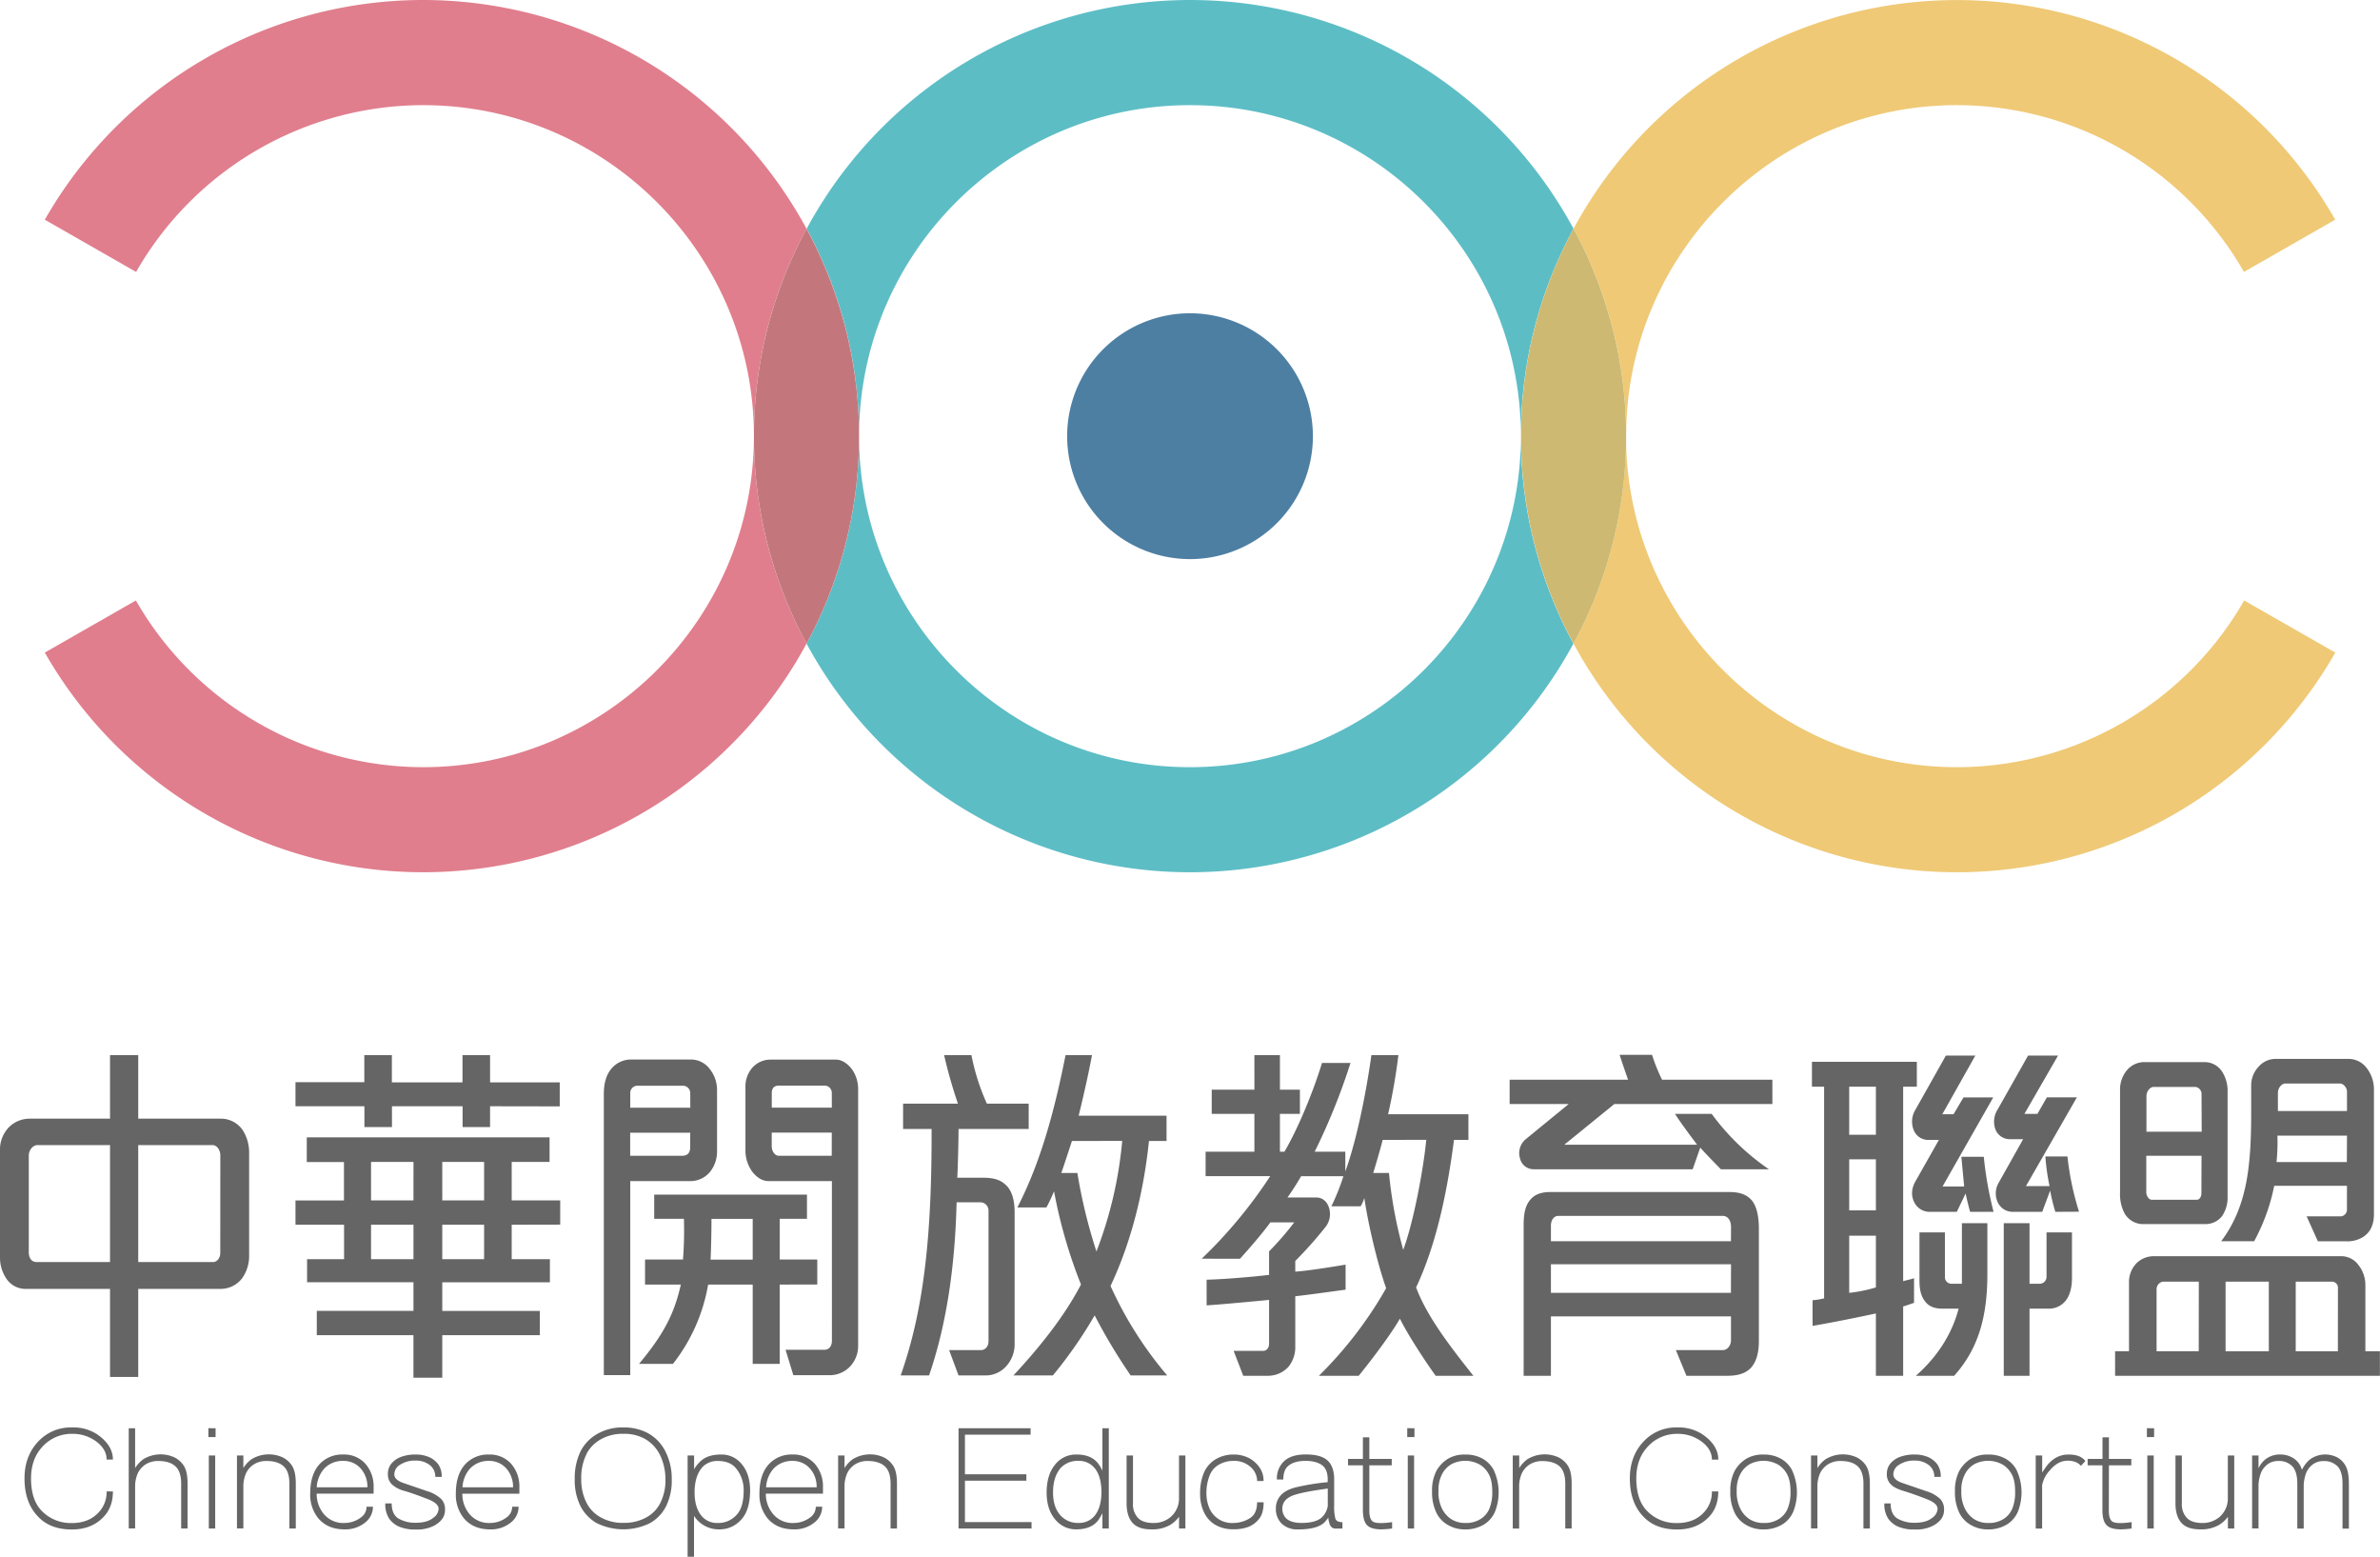 <svg xmlns="http://www.w3.org/2000/svg" viewBox="0 0 990.7 647.8"><defs><style>.cls-1{fill:#666565;}.cls-2{fill:#4d7fa3;}.cls-3{fill:none;}.cls-4{fill:#5dbdc5;}.cls-5{fill:#e07e8d;}.cls-6{fill:#efc976;}.cls-7{fill:#c3777c;}.cls-8{fill:#cdb972;}</style></defs><title>chineseoec</title><g id="Layer_2" data-name="Layer 2"><g id="圖層_1" data-name="圖層 1"><path class="cls-1" d="M29.93,594a18.18,18.18,0,0,1,10.45,2.83Q47,601.37,47,607.37H44.38q0-4.73-5.22-8.15a16.58,16.58,0,0,0-9.23-2.56,16.33,16.33,0,0,0-12.14,5.23q-4.87,5.11-4.87,13.32,0,9,4.51,13.58a16.85,16.85,0,0,0,12.5,5q6.81,0,10.87-4.15a12.27,12.27,0,0,0,3.58-9H47q0,6.66-4,10.71-4.92,5.12-13.12,5.12-8.71,0-13.68-5-6-5.88-6-16.24,0-9.69,6.21-15.88A18.44,18.44,0,0,1,29.93,594Z"/><path class="cls-1" d="M56.25,594.35v16.56a12.7,12.7,0,0,1,3.43-3.7,13.85,13.85,0,0,1,13.12-.66,10.19,10.19,0,0,1,3.64,3.28q1.64,2.46,1.64,7.53v18.7H75.41v-18.7q0-4.77-2.2-7-2.42-2.4-7.33-2.4a9.74,9.74,0,0,0-5.12,1.33,9.07,9.07,0,0,0-3.43,3.84,14.2,14.2,0,0,0-1.08,4.71v18.19H53.59V594.35Z"/><path class="cls-1" d="M89.74,594.35V598h-3v-3.69Zm-.16,11.33v30.38H86.92V605.68Z"/><path class="cls-1" d="M98.64,605.68h2.66v5.23a12.7,12.7,0,0,1,3.43-3.7,13.85,13.85,0,0,1,13.12-.66,10.11,10.11,0,0,1,3.64,3.28q1.64,2.46,1.64,7.53v18.7h-2.67v-18.7q0-4.77-2.2-7-2.42-2.4-7.33-2.4a9.74,9.74,0,0,0-5.12,1.33,9.07,9.07,0,0,0-3.43,3.84,14.2,14.2,0,0,0-1.08,4.71v18.19H98.64V605.68Z"/><path class="cls-1" d="M135,630.27a10.53,10.53,0,0,0,8.41,3.49,11.36,11.36,0,0,0,6.61-2.15,5.42,5.42,0,0,0,2.56-4.62h2.67a8.38,8.38,0,0,1-3.49,6.77,13,13,0,0,1-8.35,2.66q-7.07,0-11-4.71a15.54,15.54,0,0,1-3.28-10.25q0-8,4-12.3a12.81,12.81,0,0,1,9.64-3.89,11.88,11.88,0,0,1,9.32,3.84,14.28,14.28,0,0,1,3.43,9.79v2.66H131.82A13,13,0,0,0,135,630.27Zm17.94-11.37a11.46,11.46,0,0,0-2.51-7.48,9.42,9.42,0,0,0-7.58-3.49,10.37,10.37,0,0,0-8,3.34,12.65,12.65,0,0,0-3,7.63Z"/><path class="cls-1" d="M173.1,605.27a13.85,13.85,0,0,1,5.53,1.08,9.67,9.67,0,0,1,3.8,3,8.69,8.69,0,0,1,1.43,5.23h-2.67a6,6,0,0,0-2.4-5,9.32,9.32,0,0,0-5.69-1.79,11.28,11.28,0,0,0-6.56,1.74,4.73,4.73,0,0,0-2.41,4c0,1.51,1.25,2.68,3.64,3.54l10.15,3.48a14.49,14.49,0,0,1,5.74,3.23,6.16,6.16,0,0,1,1.58,4.45,6.3,6.3,0,0,1-1.53,4.31,10.8,10.8,0,0,1-4.05,2.81,15.41,15.41,0,0,1-6.56,1.13,16.84,16.84,0,0,1-7.18-1.28,10.2,10.2,0,0,1-3.84-3.12,10.81,10.81,0,0,1-1.69-6.46h2.66c0,3.11,1,5.22,2.93,6.35a13.92,13.92,0,0,0,7.12,1.7q4.77,0,7.27-2.06a4.85,4.85,0,0,0,2.21-3.74c0-1.53-1.5-2.86-4.41-4q-5.53-2.16-9.74-3.44a12.12,12.12,0,0,1-5.27-2.71,5.68,5.68,0,0,1-1.69-4.36,6.6,6.6,0,0,1,1.58-4.46,9.54,9.54,0,0,1,3.8-2.61A17.35,17.35,0,0,1,173.1,605.27Z"/><path class="cls-1" d="M195.62,630.27a10.53,10.53,0,0,0,8.41,3.49,11.36,11.36,0,0,0,6.61-2.15A5.42,5.42,0,0,0,213.2,627h2.67a8.38,8.38,0,0,1-3.49,6.77,13,13,0,0,1-8.35,2.66q-7.07,0-11-4.71a15.54,15.54,0,0,1-3.28-10.25q0-8,4.05-12.3a12.81,12.81,0,0,1,9.64-3.89,11.88,11.88,0,0,1,9.32,3.84,14.29,14.29,0,0,1,3.44,9.79v2.66H192.45A13,13,0,0,0,195.62,630.27Zm17.94-11.37a11.46,11.46,0,0,0-2.51-7.48,9.42,9.42,0,0,0-7.58-3.49,10.37,10.37,0,0,0-7.95,3.34,12.65,12.65,0,0,0-3,7.63Z"/><path class="cls-1" d="M248,597.07A20.88,20.88,0,0,1,259.43,594a21.19,21.19,0,0,1,10.24,2.36,17.76,17.76,0,0,1,6.77,6.61,24.69,24.69,0,0,1,3.18,12.61,24.08,24.08,0,0,1-2.36,11.22,16.77,16.77,0,0,1-6.66,7,25,25,0,0,1-22.45-.11,17.39,17.39,0,0,1-6.45-6.81,24,24,0,0,1-2.46-11.32,25.49,25.49,0,0,1,2.46-11.69A17.4,17.4,0,0,1,248,597.07Zm-3.74,7.79a22.07,22.07,0,0,0-2.31,10.71,21.17,21.17,0,0,0,2.31,10,14.37,14.37,0,0,0,5.84,5.88,18.51,18.51,0,0,0,9.38,2.26,19,19,0,0,0,9.73-2.36,14,14,0,0,0,5.53-5.69A20.88,20.88,0,0,0,277,615.57a23.14,23.14,0,0,0-2.15-9.84,15.79,15.79,0,0,0-6.3-6.92,17.62,17.62,0,0,0-9.07-2.15A18.24,18.24,0,0,0,250,599,15,15,0,0,0,244.21,604.86Z"/><path class="cls-1" d="M288.92,605.68v5.74a14,14,0,0,1,2.67-3.34c1.94-1.87,4.82-2.81,8.61-2.81a10.73,10.73,0,0,1,8.5,3.94q3.54,4.15,3.54,11.07-.06,8.46-3.95,12.35a11.86,11.86,0,0,1-8.81,3.79,12.2,12.2,0,0,1-9-3.64,10.86,10.86,0,0,1-1.59-2V647.8h-2.66V605.68Zm3.49,4.82c-2.19,2.45-3.28,6-3.28,10.5q0,6.4,3,9.94a8.42,8.42,0,0,0,6.77,2.82,10.18,10.18,0,0,0,7.58-3.23q3.08-3.12,3.07-10.25a14.12,14.12,0,0,0-3.23-9.33c-1.67-2-4.19-3-7.58-3A8.44,8.44,0,0,0,292.41,610.5Z"/><path class="cls-1" d="M322,630.27a10.53,10.53,0,0,0,8.41,3.49,11.36,11.36,0,0,0,6.61-2.15,5.42,5.42,0,0,0,2.56-4.62h2.66a8.34,8.34,0,0,1-3.48,6.77,13,13,0,0,1-8.35,2.66q-7.07,0-11-4.71a15.54,15.54,0,0,1-3.28-10.25q0-8,4.05-12.3a12.79,12.79,0,0,1,9.64-3.89,11.88,11.88,0,0,1,9.32,3.84,14.28,14.28,0,0,1,3.43,9.79v2.66H318.78A13,13,0,0,0,322,630.27Zm17.94-11.37a11.46,11.46,0,0,0-2.51-7.48,9.42,9.42,0,0,0-7.58-3.49,10.37,10.37,0,0,0-7.95,3.34,12.65,12.65,0,0,0-3,7.63Z"/><path class="cls-1" d="M348.88,605.68h2.66v5.23a12.72,12.72,0,0,1,3.44-3.7,13.85,13.85,0,0,1,13.12-.66,10.16,10.16,0,0,1,3.63,3.28c1.1,1.64,1.64,4.15,1.64,7.53v18.7h-2.66v-18.7c0-3.18-.73-5.5-2.21-7s-4-2.4-7.32-2.4a9.76,9.76,0,0,0-5.13,1.33,9.07,9.07,0,0,0-3.43,3.84,14.2,14.2,0,0,0-1.08,4.71v18.19h-2.66V605.68Z"/><path class="cls-1" d="M429,594.35V597H401.67v16.5h25.57v2.66H401.67V633.4h27.72v2.66H399V594.35Z"/><path class="cls-1" d="M439,609.72a11,11,0,0,1,9.08-4.45q6.39,0,9.22,4a14.52,14.52,0,0,1,1.59,2.71V594.35h2.66v41.71h-2.66v-6.35a25.31,25.31,0,0,1-1.64,2.77c-1.92,2.63-5,3.94-9.33,3.94a11,11,0,0,1-8.2-3.58q-4.05-4.3-4.05-11.74Q435.68,613.93,439,609.72Zm2.21,1.55q-2.88,3.63-2.87,9.83t3.23,9.64a9.73,9.73,0,0,0,7.47,3,8.27,8.27,0,0,0,6.77-3.18q2.67-3.48,2.67-9.69t-2.57-9.62a8.4,8.4,0,0,0-7.07-3.34A9.6,9.6,0,0,0,441.16,611.27Z"/><path class="cls-1" d="M490.79,636.06v-4.87a13.09,13.09,0,0,1-3.79,3.44,14.93,14.93,0,0,1-7.79,1.79c-3.42,0-5.95-.83-7.59-2.51q-2.65-2.77-2.66-8.29V605.68h2.66v19.94a8.12,8.12,0,0,0,2.06,6q2,2.14,6.5,2.15a10.83,10.83,0,0,0,7-2.41,10.09,10.09,0,0,0,3.59-8V605.68h2.66v30.38Z"/><path class="cls-1" d="M501.17,612.75a12.16,12.16,0,0,1,4.92-5.54,14.4,14.4,0,0,1,7.27-1.94,14,14,0,0,1,6.56,1.49,12.46,12.46,0,0,1,4.51,4.09,9.54,9.54,0,0,1,1.54,5.44H523.3a7.9,7.9,0,0,0-3.12-6.15,10,10,0,0,0-6.82-2.21,11.79,11.79,0,0,0-5.84,1.49,8.62,8.62,0,0,0-3.84,4.2,19.48,19.48,0,0,0-1.49,7.89,16.07,16.07,0,0,0,1.18,6,10.23,10.23,0,0,0,10,6.25,13,13,0,0,0,6.91-2q3-1.84,3-6.61H526c0,2.91-.58,5.09-1.64,6.56a10.79,10.79,0,0,1-4.25,3.49,16.42,16.42,0,0,1-6.66,1.17,14.33,14.33,0,0,1-7.64-1.89,11.76,11.76,0,0,1-4.41-4.71,17.57,17.57,0,0,1-1.84-8.31A21.76,21.76,0,0,1,501.17,612.75Z"/><path class="cls-1" d="M555.88,632c.37.95,1.35,1.43,2.92,1.43v2.66H556c-1.47,0-2.37-.88-2.72-2.56a7.85,7.85,0,0,1-.35-2,14.36,14.36,0,0,1-1.64,2q-3,2.93-11.07,2.92a9.4,9.4,0,0,1-6.71-2.41,8.49,8.49,0,0,1-2.41-6.3,7.88,7.88,0,0,1,1.9-5.33c1.39-1.64,3.6-2.81,6.6-3.53a98.85,98.85,0,0,1,13.07-2.11v-1.22c0-2.6-.73-4.48-2.1-5.64s-3.84-2-7-2-5.43.64-7.07,1.9-2.31,3.18-2.31,5.84h-2.66a9.75,9.75,0,0,1,3.43-8q3-2.41,8.61-2.41c4.06,0,7,.79,8.86,2.36s2.93,4.27,2.93,7.89v11A19.59,19.59,0,0,0,555.88,632Zm-3.18-12.56q-11.58,1.55-15.11,3.12c-2.54,1.17-3.8,2.89-3.8,5.18a5.63,5.63,0,0,0,1.49,4q2,2,6.5,2c4.11,0,7-.84,8.66-2.51a8.34,8.34,0,0,0,2.26-4.57v-7.27Z"/><path class="cls-1" d="M570,628.63c0,2.15.41,3.61,1.23,4.36q1.49,1.38,8.25.41v2.66a40.7,40.7,0,0,1-4.41.36q-4.31,0-6-1.74t-1.75-6V609.78h-6.19v-2.67h6.19v-9H570v9h9.33v2.67H570Z"/><path class="cls-1" d="M588.78,594.35V598h-3v-3.69Zm-.15,11.33v30.38H586V605.68Z"/><path class="cls-1" d="M598,611.93a14,14,0,0,1,4.92-5,13.61,13.61,0,0,1,7.23-1.64,14.12,14.12,0,0,1,6.87,1.64,11.81,11.81,0,0,1,4.66,4.61,22,22,0,0,1,.71,17.32,11.65,11.65,0,0,1-4.35,5.33,14.68,14.68,0,0,1-8.15,2.25,13.78,13.78,0,0,1-7.43-2,11.63,11.63,0,0,1-4.61-5.07,19.8,19.8,0,0,1-1.74-8.86A17.57,17.57,0,0,1,598,611.93Zm.77,8.56a15.38,15.38,0,0,0,1.54,7.42,11.23,11.23,0,0,0,3.79,4.26,10.62,10.62,0,0,0,5.79,1.59,11.28,11.28,0,0,0,6.56-1.74,9.37,9.37,0,0,0,3.54-4.26,17.91,17.91,0,0,0,1.18-7c0-3.25-.53-5.71-1.49-7.38a10.5,10.5,0,0,0-3.59-3.85,12.41,12.41,0,0,0-11.88-.25,10.16,10.16,0,0,0-3.74,3.79A14,14,0,0,0,598.8,620.49Z"/><path class="cls-1" d="M629.73,605.68h2.66v5.23a12.86,12.86,0,0,1,3.44-3.7,13.85,13.85,0,0,1,13.12-.66,10.16,10.16,0,0,1,3.63,3.28c1.1,1.64,1.64,4.15,1.64,7.53v18.7h-2.66v-18.7q0-4.77-2.2-7Q646.94,608,642,608a9.76,9.76,0,0,0-5.13,1.33,9.07,9.07,0,0,0-3.43,3.84,14.2,14.2,0,0,0-1.08,4.71v18.19h-2.66V605.68Z"/><path class="cls-1" d="M698.15,594a18.18,18.18,0,0,1,10.45,2.83q6.66,4.54,6.66,10.55H712.6q0-4.73-5.23-8.15a16.52,16.52,0,0,0-9.22-2.56A16.33,16.33,0,0,0,686,601.89q-4.87,5.11-4.87,13.32,0,9,4.51,13.58a16.83,16.83,0,0,0,12.5,5q6.81,0,10.86-4.15a12.24,12.24,0,0,0,3.59-9h2.66q0,6.66-4,10.71-4.92,5.12-13.12,5.12-8.71,0-13.69-5-6-5.88-6-16.24,0-9.69,6.2-15.88A18.46,18.46,0,0,1,698.15,594Z"/><path class="cls-1" d="M722.16,611.93a13.79,13.79,0,0,1,4.92-5,13.57,13.57,0,0,1,7.22-1.64,14.12,14.12,0,0,1,6.87,1.64,11.81,11.81,0,0,1,4.66,4.61,22,22,0,0,1,.72,17.32,11.65,11.65,0,0,1-4.35,5.33,14.73,14.73,0,0,1-8.15,2.25,13.76,13.76,0,0,1-7.43-2,11.52,11.52,0,0,1-4.61-5.07,19.66,19.66,0,0,1-1.75-8.86A17.46,17.46,0,0,1,722.16,611.93Zm.77,8.56a15.38,15.38,0,0,0,1.54,7.42,11.14,11.14,0,0,0,3.79,4.26,10.57,10.57,0,0,0,5.79,1.59,11.3,11.3,0,0,0,6.56-1.74,9.28,9.28,0,0,0,3.53-4.26,17.73,17.73,0,0,0,1.18-7c0-3.25-.53-5.71-1.48-7.38a10.59,10.59,0,0,0-3.59-3.85,12.43,12.43,0,0,0-11.89-.25,10.23,10.23,0,0,0-3.74,3.79A14,14,0,0,0,722.93,620.49Z"/><path class="cls-1" d="M753.86,605.68h2.66v5.23a12.7,12.7,0,0,1,3.43-3.7,13.85,13.85,0,0,1,13.12-.66,10.11,10.11,0,0,1,3.64,3.28q1.63,2.46,1.64,7.53v18.7h-2.67v-18.7q0-4.77-2.2-7c-1.6-1.6-4.05-2.4-7.33-2.4a9.74,9.74,0,0,0-5.12,1.33,9.07,9.07,0,0,0-3.43,3.84,14.2,14.2,0,0,0-1.08,4.71v18.19h-2.66V605.68Z"/><path class="cls-1" d="M797.09,605.27a13.85,13.85,0,0,1,5.53,1.08,9.67,9.67,0,0,1,3.8,3,8.69,8.69,0,0,1,1.43,5.23h-2.67a6,6,0,0,0-2.4-5,9.32,9.32,0,0,0-5.69-1.79,11.28,11.28,0,0,0-6.56,1.74,4.73,4.73,0,0,0-2.41,4c0,1.51,1.25,2.68,3.64,3.54l10.15,3.48a14.37,14.37,0,0,1,5.73,3.23,6.12,6.12,0,0,1,1.59,4.45,6.3,6.3,0,0,1-1.53,4.31,10.88,10.88,0,0,1-4.05,2.81,15.41,15.41,0,0,1-6.56,1.13,16.84,16.84,0,0,1-7.18-1.28,10.2,10.2,0,0,1-3.84-3.12,10.81,10.81,0,0,1-1.69-6.46H787c0,3.11,1,5.22,2.93,6.35a13.92,13.92,0,0,0,7.12,1.7q4.77,0,7.27-2.06a4.85,4.85,0,0,0,2.21-3.74c0-1.53-1.5-2.86-4.41-4q-5.53-2.16-9.74-3.44-3.84-1.17-5.27-2.71a5.68,5.68,0,0,1-1.69-4.36,6.6,6.6,0,0,1,1.58-4.46,9.47,9.47,0,0,1,3.8-2.61A17.35,17.35,0,0,1,797.09,605.27Z"/><path class="cls-1" d="M815.66,611.93a14,14,0,0,1,4.92-5,13.59,13.59,0,0,1,7.22-1.64,14.07,14.07,0,0,1,6.87,1.64,11.81,11.81,0,0,1,4.66,4.61,22,22,0,0,1,.72,17.32,11.65,11.65,0,0,1-4.35,5.33,14.68,14.68,0,0,1-8.15,2.25,13.78,13.78,0,0,1-7.43-2,11.63,11.63,0,0,1-4.61-5.07,19.8,19.8,0,0,1-1.74-8.86A17.57,17.57,0,0,1,815.66,611.93Zm.77,8.56a15.38,15.38,0,0,0,1.54,7.42,11.14,11.14,0,0,0,3.79,4.26,10.57,10.57,0,0,0,5.79,1.59,11.28,11.28,0,0,0,6.56-1.74,9.37,9.37,0,0,0,3.54-4.26,17.93,17.93,0,0,0,1.17-7q0-4.87-1.48-7.38a10.59,10.59,0,0,0-3.59-3.85,12.43,12.43,0,0,0-11.89-.25,10.21,10.21,0,0,0-3.73,3.79A13.9,13.9,0,0,0,816.43,620.49Z"/><path class="cls-1" d="M847.41,605.68h2.67v7.07l1.28-1.9q3.84-5.58,9.69-5.58,5,0,7,2.72l-1.85,2q-1.8-2.15-5.53-2.15-4.05,0-7.33,3.95a12.31,12.31,0,0,0-3.28,6.3v18h-2.67V605.68Z"/><path class="cls-1" d="M877.83,628.63c0,2.15.41,3.61,1.23,4.36q1.49,1.38,8.25.41v2.66a40.7,40.7,0,0,1-4.41.36q-4.3,0-6-1.74t-1.75-6V609.78H869v-2.67h6.19v-9h2.67v9h9.32v2.67h-9.32Z"/><path class="cls-1" d="M896.67,594.35V598h-3v-3.69Zm-.16,11.33v30.38h-2.66V605.68Z"/><path class="cls-1" d="M927.39,636.06v-4.87a13,13,0,0,1-3.79,3.44,14.9,14.9,0,0,1-7.79,1.79c-3.42,0-5.94-.83-7.59-2.51q-2.65-2.77-2.66-8.29V605.68h2.66v19.94a8.12,8.12,0,0,0,2.06,6q2,2.14,6.5,2.15a10.86,10.86,0,0,0,7-2.41,10.11,10.11,0,0,0,3.58-8V605.68h2.67v30.38Z"/><path class="cls-1" d="M956.27,617.36c0-3.18-.64-5.5-1.9-7a7.58,7.58,0,0,0-6.1-2.4,7.23,7.23,0,0,0-4.3,1.33,8.72,8.72,0,0,0-2.92,3.84,17.57,17.57,0,0,0-.92,4.66v18.24h-2.67V605.68h2.67V611a10.76,10.76,0,0,1,3-3.84,9.89,9.89,0,0,1,6.2-1.9,10.29,10.29,0,0,1,5,1.34,8.56,8.56,0,0,1,3.18,3.28c.24.51.48,1.09.71,1.74a12.9,12.9,0,0,1,3.39-4.36,10.89,10.89,0,0,1,11.53-.66,8.7,8.7,0,0,1,3.18,3.28q1.43,2.46,1.43,7.53v18.7h-2.66v-18.7q0-4.77-1.85-7a7.73,7.73,0,0,0-6.15-2.4,7.23,7.23,0,0,0-4.3,1.33,8.67,8.67,0,0,0-2.93,3.84,18,18,0,0,0-.92,4.66v18.24h-2.66v-18.7Z"/><path class="cls-1" d="M100.8,531.91a11.28,11.28,0,0,1-9.2,4.44H57.54V573H45.8V536.35H10.35a9.51,9.51,0,0,1-7.7-4.28A15.53,15.53,0,0,1,0,523.68V478.93a13.41,13.41,0,0,1,3.92-10.07,12.32,12.32,0,0,1,8.45-3.35H45.8V439.08H57.54v26.43H92a11,11,0,0,1,9,4.73A17.33,17.33,0,0,1,103.7,480v42.11A16,16,0,0,1,100.8,531.91Zm-55-55.41H15.66c-1.9,0-3.68,2-3.68,4.42v40.15c0,2.44,1.15,4.11,3.27,4.11H45.8Zm45.91,4.28c0-2.29-1.49-4.28-3.27-4.28H57.54v48.68H88.69c1.53,0,3-1.5,3-3.8Z"/><path class="cls-1" d="M204,460.35V469H192.56v-8.66h-29.4V469H151.69v-8.66H123v-10h28.65V439.08h11.47V450.4h29.4V439.08H204V450.4h29v10Zm9,49.29V524h15.9v9.61H184.1v11.9h40.62v10.09H184.1v17.7h-12v-17.7H131.87V545.49h40.24v-11.9H127.82V524h15.4V509.64H123V499.56h20.18v-16H127.7V473.29H228.76v10.23H213v16h20.19v10.08Zm-40.88-26.12H154.45v16h17.66Zm0,26.12H154.45V524h17.66Zm29.4-26.12H184.1v16h17.41Zm0,26.12H184.1V524h17.41Z"/><path class="cls-1" d="M295.91,487.2a10.59,10.59,0,0,1-7.83,4.28H262.35v80.74h-11V455.13c0-4.29,1-7.78,3-10.23a10.66,10.66,0,0,1,8.72-4h24.71a9.73,9.73,0,0,1,7.7,4,14,14,0,0,1,3,8.86v25.63A13.55,13.55,0,0,1,295.91,487.2ZM287.32,455a3.08,3.08,0,0,0-3-3.2H265.24a3,3,0,0,0-2.89,3.06v6.1h25Zm0,16.35h-25v9.6H284c2,0,3.29-1.07,3.29-3.5Zm37.24,63.2v33H313.32v-33H294.77a73.62,73.62,0,0,1-14.64,33H266c10.85-13,14.76-21.39,17.41-33h-14.9V524.13H284.3a155.39,155.39,0,0,0,.39-16.95H272.32V497.12h63.59v10.06H324.56v16.95H340.2v10.39Zm-11.24-27.34H296.16c0,4.42-.12,11.89-.38,16.95h17.54Zm41.13,60.76a11.73,11.73,0,0,1-8.45,4.28H330.23L327,561.69h16.14c1.89,0,3.15-1.39,3.15-3.82V491.48H319.75c-2.27,0-4.54-1.38-6.32-3.53a14.86,14.86,0,0,1-3.13-8.85V452.69a12,12,0,0,1,3-8.54,10.17,10.17,0,0,1,7.44-3.21H348c2.27,0,4.8,1.51,6.69,4.11a14.13,14.13,0,0,1,2.52,8.4v106.7A12.32,12.32,0,0,1,354.45,567.94Zm-8.21-113a3,3,0,0,0-2.76-3.2H324.05c-1.77,0-2.79,1.07-2.79,3.06v6.1h25Zm0,16.35h-25V477c0,2.13,1.38,3.95,2.9,3.95h22.08Z"/><path class="cls-1" d="M399,469.8c0,5.17-.28,16.16-.52,20.3h11c3.78,0,6.69.76,8.72,2.58,2.9,2.29,4.15,6.41,4.15,11.9v54.34a13.65,13.65,0,0,1-3.79,9.92,11.48,11.48,0,0,1-8.2,3.53H399l-3.92-10.55h13.24c1.9,0,3.16-1.67,3.16-3.64V503.82a3.44,3.44,0,0,0-3.28-3.51h-10c-.63,25.51-3.9,50.08-11.47,72.06H374.91c9.83-27.79,13-59.09,12.87-102.57H375.92V459.25h22.82A203.8,203.8,0,0,1,393,439.08h11.37a91.92,91.92,0,0,0,6.42,20.17h17.41V469.8Zm71.66,102.57a233.26,233.26,0,0,1-15-25,183.55,183.55,0,0,1-17.4,25H421.84c10.1-10.84,21-24.11,28.13-37.85a206.32,206.32,0,0,1-11.21-38.78,74.07,74.07,0,0,1-3.17,6.71h-12.1c10-19.4,15.64-41.23,20.06-63.37h11c-1.51,8.27-4.29,20.17-5.55,25.21h36.59V474.8h-7.32c-2.16,20.94-7.33,42-16,60.32a157,157,0,0,0,23.6,37.25ZM446.21,474.8c-1.27,3.81-3.42,10.54-4.44,13.3h6.7a217.16,217.16,0,0,0,7.94,32.67,169.55,169.55,0,0,0,10.72-46Z"/><path class="cls-1" d="M597.62,572.51c-4.29-5.94-11.61-17.08-14.9-23.78C579.2,555,570.87,566,565.57,572.51H549a166.59,166.59,0,0,0,28-36.46c-3.67-10.23-7.59-27.19-9.09-37.55a15.17,15.17,0,0,1-1.52,3.47H554.21a94,94,0,0,0,5-12.51H541.61c-1.4,2.45-3.92,6.43-5.7,8.86H548c2.65,0,4.41,1.85,5.17,4.13a8.62,8.62,0,0,1-1.38,8.09,166.88,166.88,0,0,1-12.62,14.19v4.43c5-.28,15.53-2,20.95-2.9v10.4c-5.31.75-16.53,2.28-20.95,2.75V560.3a12.83,12.83,0,0,1-2.9,8.54,11.55,11.55,0,0,1-8.45,3.67H517.51l-4-10.37h12.23c1.52,0,2.53-1.22,2.53-3V540.93c-6.18.6-19.17,1.83-26,2.28V532.52c6.93-.14,19.81-1.23,26-2v-9.79a124.85,124.85,0,0,0,10.47-12.06h-9.94c-3.06,4.28-8.74,10.83-12.63,15.12H500.21a195.48,195.48,0,0,0,28.54-34.37h-26.9V479.25h20.31V463.51H504.39V453.45h17.77V439.08h10.62v14.37h8.32v10.06h-8.32v15.74h1.88c5.69-9.63,12-25,15.64-36.93h11.86a264.09,264.09,0,0,1-14.9,36.93H560v8.25c4.94-13.59,8.84-33.92,10.86-48.42H582.1a246,246,0,0,1-4.29,24.6h33.43v10.68h-6c-2.4,18.32-6.57,41.84-15.77,61.37,4.42,12,14.39,24.89,23.85,36.78Zm-22.07-98.15c-.91,3.66-2.8,10.09-3.93,13.74h6.55a186.31,186.31,0,0,0,5.94,32c4.17-11.14,8.35-32.95,9.59-45.79Z"/><path class="cls-1" d="M672,459.41l-20.83,16.94h55.26c-2.39-3.2-6.67-8.87-9.2-12.84h15.27a98.15,98.15,0,0,0,23.84,23.06h-20c-2.54-2.58-6.58-6.72-8.59-9l-3.16,9H638.39a5.82,5.82,0,0,1-5.68-4.57,7.5,7.5,0,0,1,2.4-7.95L653,459.41h-24.6v-10.1h49.31c-.88-2.44-2.51-7.17-3.53-10.36h13.5a72.86,72.86,0,0,0,4.17,10.36h45.92v10.1Zm57.26,109.32c-2.13,2.57-5.4,3.78-10.21,3.78H702l-4.4-10.69h19.66c1.51,0,3.28-1.67,3.28-4.12v-9.92H645.59v24.73H634.23V509.64c0-4.6.74-8.1,2.78-10.39,1.74-2.13,4.39-3.21,8.33-3.21H719.9c4.54,0,7.56,1.23,9.57,3.8,1.78,2.47,2.68,6.27,2.68,11.48V558C732.15,562.6,731.25,566.25,729.22,568.73Zm-8.7-58.05c0-2.73-1.25-4.72-3.52-4.72H648.72c-1.86,0-3.13,1.67-3.13,4.13v6.42h74.93Zm0,15.43H645.59V538h74.93Z"/><path class="cls-1" d="M792.21,452.22v80.92c1-.31,3.15-.76,4.53-1.23v10.24c-.87.3-3,1.06-4.53,1.52v28.84H780.86V546.57c-7.83,1.69-17.55,3.65-26.36,5.18V541.07a29.53,29.53,0,0,0,4.8-.78V452.22h-5.06V441.84H797.9v10.38Zm-11.35,0H769.75v20h11.11Zm0,30.21H769.75v21.25h11.11Zm0,31.78H769.75V538a60.45,60.45,0,0,0,11.11-2.27Zm39.23-9.93c-.61-2-1.5-5.78-1.88-7.64l-3.67,7.64H803.19a7.06,7.06,0,0,1-6.18-3.65c-1.39-2.45-1.65-5.66.38-9.15l9.7-17.12h-4.78A6.5,6.5,0,0,1,796.5,470a9.41,9.41,0,0,1,.75-8.1L810,439.25h12.26l-13.76,24.43h4.67l4.15-7h12.38L808.6,493.74h9c-.26-3.05-.88-9-1.14-12.36h9.32a147.88,147.88,0,0,0,4.07,22.9Zm-6.67,68.23H797.5c9.84-8.7,15.3-18.44,17.8-27.93h-6.81c-2.9,0-5.3-.78-6.94-2.74S799,537.26,799,533V512.83h10.59v18.64a2.71,2.71,0,0,0,2.53,2.73h4.54V509h10.6v21.08C827.29,547.34,823.76,561.09,813.42,572.51Zm42.14-68.23a76,76,0,0,1-2.16-8.84l-3.3,8.84H837.89a6.81,6.81,0,0,1-6.56-4.58,8.76,8.76,0,0,1,.62-7.48l10.21-18.17h-5.55a6.38,6.38,0,0,1-6.16-4.56,9.32,9.32,0,0,1,1-7.64l12.76-22.6h12.48l-14,24.26h5.41l3.93-6.86h12.49l-21.2,36.94h9.83a89.31,89.31,0,0,1-1.74-12.36h9.19a118.53,118.53,0,0,0,4.81,23Zm4.66,36.48a8.82,8.82,0,0,1-7.32,3.82h-8.09v27.93H834.09V509h10.72V534.2h4.56a2.92,2.92,0,0,0,2.52-3.05V512.83h10.59v19.08C862.48,535.73,861.6,538.8,860.22,540.76Z"/><path class="cls-1" d="M880.43,572.51V562.3h5.79V533.75a11.2,11.2,0,0,1,3.28-8.24,10.34,10.34,0,0,1,7.08-2.77h78.35a8.9,8.9,0,0,1,6.68,3.52,13.41,13.41,0,0,1,3,8.26V562.3h6.05v10.21ZM925,506a8.65,8.65,0,0,1-7.32,3.37h-25.1a8.85,8.85,0,0,1-8.21-4.45,17.26,17.26,0,0,1-1.88-8.67V453.15a12.42,12.42,0,0,1,3.13-8.1,9.5,9.5,0,0,1,6.56-3.07h25.73a8.66,8.66,0,0,1,7.09,4,14.87,14.87,0,0,1,2.26,8.55v43.36A13.74,13.74,0,0,1,925,506Zm-8.59-50.69a2.91,2.91,0,0,0-2.53-3h-17.4c-1.64,0-3,2-3,3.82v14.81h23Zm0,25.65h-23v15.29c0,1.06.88,3,2.28,3h18.77c1.15,0,1.9-1.23,1.9-2.74Zm-1.13,52.37H900.37a3.18,3.18,0,0,0-2.67,3.2V562.3h17.55Zm69.14-19.08a12.36,12.36,0,0,1-7.7,2.3H964.84l-4.68-10.4h14.39a2.8,2.8,0,0,0,2.39-2.58V493.44H946.67a81.94,81.94,0,0,1-8.35,23.07H924.59c11-14.54,12.49-32.06,12.49-53.6V451.6a11.25,11.25,0,0,1,3.15-7.78,9.42,9.42,0,0,1,6.69-3.18h30.9a9.48,9.48,0,0,1,7.45,3.95,14.43,14.43,0,0,1,2.91,8.86v51.78C988.18,509.64,986.65,512.52,984.39,514.21Zm-40,19.08h-18v29h18Zm32.54-60.76H948a83.88,83.88,0,0,1-.37,11h29.27Zm0-18.32c0-1.67-1.52-3.37-2.9-3.37h-22.7c-1.65,0-3.16,1.85-3.16,4v7.46h28.76Zm-3.77,81.84a2.55,2.55,0,0,0-2.28-2.76H955.62v29h17.55Z"/><path class="cls-2" d="M495.31,130.36a51.15,51.15,0,1,0,51.2,51.14A51.19,51.19,0,0,0,495.31,130.36Z"/><path class="cls-3" d="M495.31,43.76c-75.93,0-137.71,61.79-137.71,137.74s61.78,137.75,137.71,137.75S633.08,257.46,633.08,181.5,571.3,43.76,495.31,43.76Z"/><path class="cls-4" d="M495.31,319.25c-75.93,0-137.71-61.79-137.71-137.75a180.29,180.29,0,0,1-21.87,86.33,181.45,181.45,0,0,0,319.22,0,180.52,180.52,0,0,1-21.87-86.33C633.08,257.46,571.3,319.25,495.31,319.25Z"/><path class="cls-4" d="M495.31,43.76c76,0,137.77,61.79,137.77,137.74A180.45,180.45,0,0,1,655,95.18a181.42,181.42,0,0,0-319.22,0A180.22,180.22,0,0,1,357.6,181.5C357.6,105.55,419.38,43.76,495.31,43.76Z"/><path class="cls-5" d="M176.1,319.25A138,138,0,0,1,56.57,249.87L18.65,271.56a181.4,181.4,0,0,0,317.08-3.73,180.43,180.43,0,0,1-21.9-86.33C313.83,257.46,252.09,319.25,176.1,319.25Z"/><path class="cls-5" d="M176.1,0A181.46,181.46,0,0,0,18.65,91.42l38,21.74A137.82,137.82,0,0,1,176.1,43.76c76,0,137.73,61.79,137.73,137.74a180.36,180.36,0,0,1,21.9-86.32A181.6,181.6,0,0,0,176.1,0Z"/><path class="cls-6" d="M814.58,43.76a137.77,137.77,0,0,1,119.49,69.4l38-21.74A181.39,181.39,0,0,0,655,95.18a180.24,180.24,0,0,1,21.9,86.32C676.85,105.55,738.66,43.76,814.58,43.76Z"/><path class="cls-6" d="M814.58,319.25c-75.92,0-137.73-61.79-137.73-137.75A180.31,180.31,0,0,1,655,267.83a181.41,181.41,0,0,0,317.1,3.73l-37.94-21.69A137.91,137.91,0,0,1,814.58,319.25Z"/><path class="cls-7" d="M335.73,95.18a181.09,181.09,0,0,0,0,172.65,181.31,181.31,0,0,0,0-172.65Z"/><path class="cls-8" d="M655,95.18a181.31,181.31,0,0,0,0,172.65,181.09,181.09,0,0,0,0-172.65Z"/></g></g></svg>